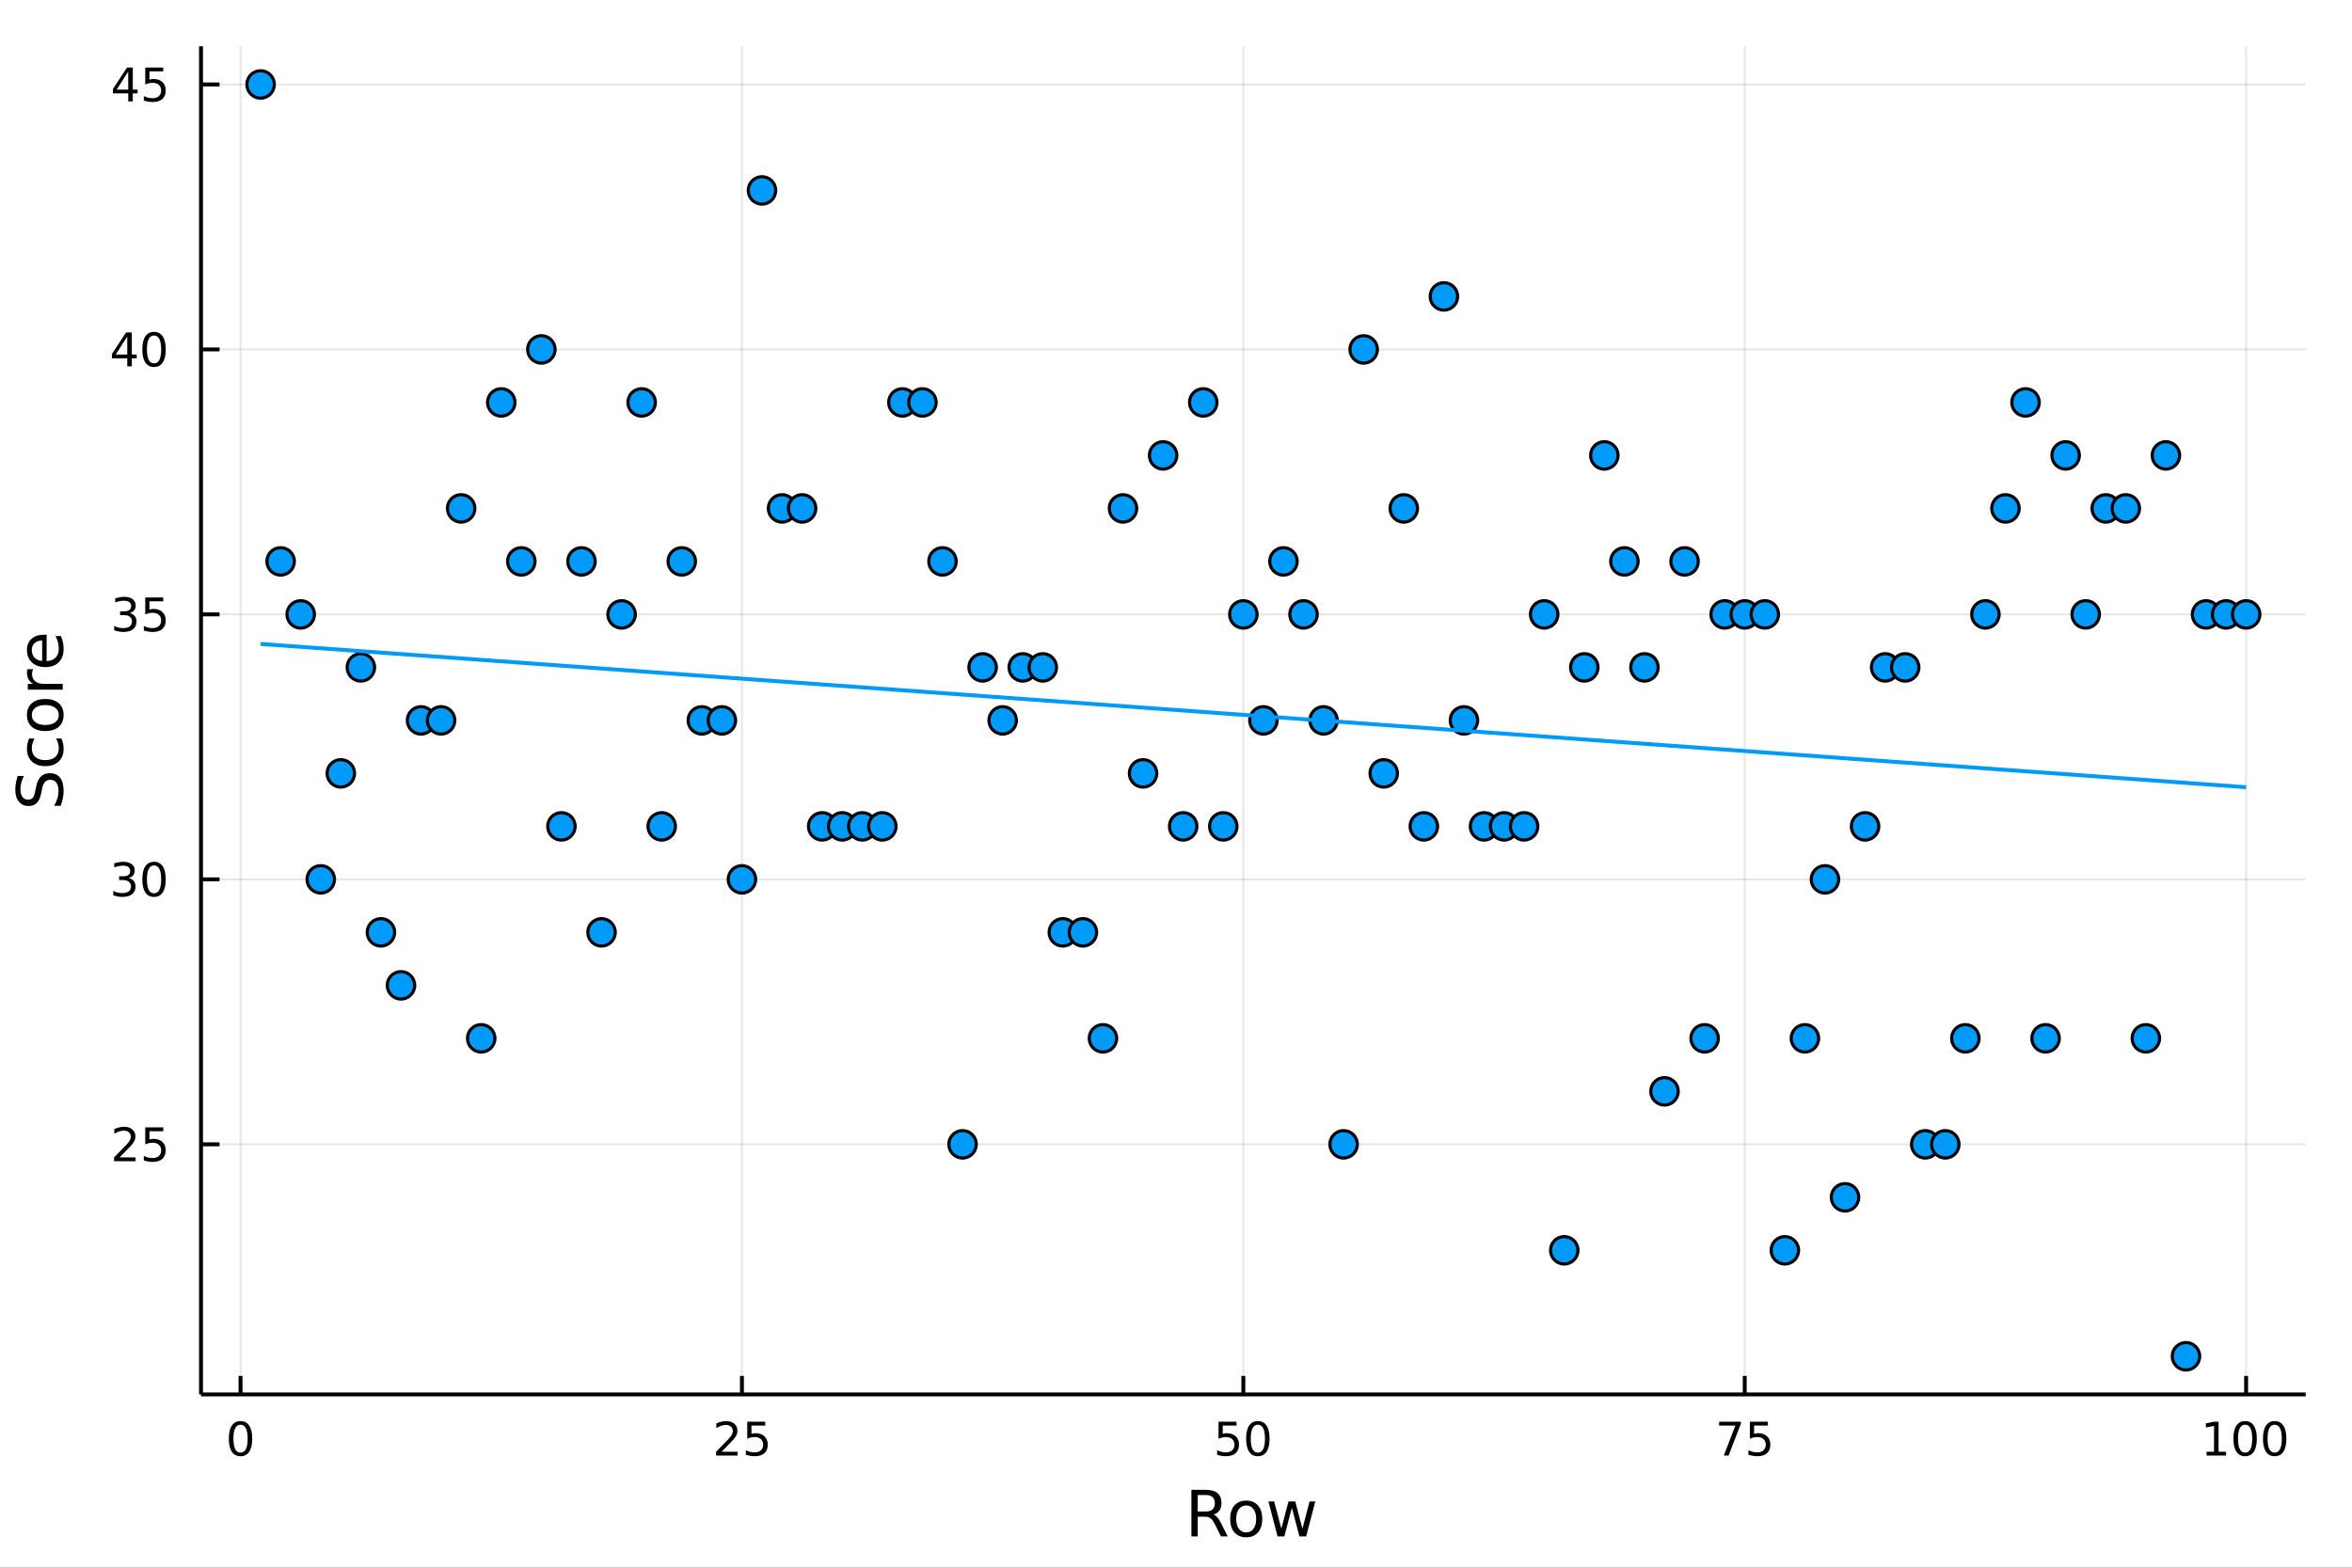 <?xml version="1.0" encoding="utf-8"?>
<svg xmlns="http://www.w3.org/2000/svg" xmlns:xlink="http://www.w3.org/1999/xlink" width="600" height="400" viewBox="0 0 2400 1600">
<rect x="0" y="0" width="2400" height="1600" fill="#333333" stroke="none"/>
<defs>
  <clipPath id="clip600">
    <rect x="0" y="0" width="2400" height="1600"/>
  </clipPath>
</defs>
<path clip-path="url(#clip600)" d="
M0 1600 L2400 1600 L2400 0 L0 0  Z
  " fill="#ffffff" fill-rule="evenodd" fill-opacity="1"/>
<defs>
  <clipPath id="clip601">
    <rect x="480" y="0" width="1681" height="1600"/>
  </clipPath>
</defs>
<path clip-path="url(#clip600)" d="
M205.121 1423.18 L2352.76 1423.18 L2352.76 47.244 L205.121 47.244  Z
  " fill="#ffffff" fill-rule="evenodd" fill-opacity="1"/>
<defs>
  <clipPath id="clip602">
    <rect x="205" y="47" width="2149" height="1377"/>
  </clipPath>
</defs>
<polyline clip-path="url(#clip602)" style="stroke:#000000; stroke-linecap:butt; stroke-linejoin:round; stroke-width:2; stroke-opacity:0.1; fill:none" points="
  245.438,1423.18 245.438,47.244 
  "/>
<polyline clip-path="url(#clip602)" style="stroke:#000000; stroke-linecap:butt; stroke-linejoin:round; stroke-width:2; stroke-opacity:0.1; fill:none" points="
  757.072,1423.18 757.072,47.244 
  "/>
<polyline clip-path="url(#clip602)" style="stroke:#000000; stroke-linecap:butt; stroke-linejoin:round; stroke-width:2; stroke-opacity:0.1; fill:none" points="
  1268.71,1423.18 1268.71,47.244 
  "/>
<polyline clip-path="url(#clip602)" style="stroke:#000000; stroke-linecap:butt; stroke-linejoin:round; stroke-width:2; stroke-opacity:0.1; fill:none" points="
  1780.34,1423.18 1780.34,47.244 
  "/>
<polyline clip-path="url(#clip602)" style="stroke:#000000; stroke-linecap:butt; stroke-linejoin:round; stroke-width:2; stroke-opacity:0.1; fill:none" points="
  2291.97,1423.18 2291.97,47.244 
  "/>
<polyline clip-path="url(#clip600)" style="stroke:#000000; stroke-linecap:butt; stroke-linejoin:round; stroke-width:4; stroke-opacity:1; fill:none" points="
  205.121,1423.18 2352.76,1423.18 
  "/>
<polyline clip-path="url(#clip600)" style="stroke:#000000; stroke-linecap:butt; stroke-linejoin:round; stroke-width:4; stroke-opacity:1; fill:none" points="
  245.438,1423.18 245.438,1404.28 
  "/>
<polyline clip-path="url(#clip600)" style="stroke:#000000; stroke-linecap:butt; stroke-linejoin:round; stroke-width:4; stroke-opacity:1; fill:none" points="
  757.072,1423.18 757.072,1404.28 
  "/>
<polyline clip-path="url(#clip600)" style="stroke:#000000; stroke-linecap:butt; stroke-linejoin:round; stroke-width:4; stroke-opacity:1; fill:none" points="
  1268.71,1423.18 1268.71,1404.28 
  "/>
<polyline clip-path="url(#clip600)" style="stroke:#000000; stroke-linecap:butt; stroke-linejoin:round; stroke-width:4; stroke-opacity:1; fill:none" points="
  1780.34,1423.18 1780.34,1404.28 
  "/>
<polyline clip-path="url(#clip600)" style="stroke:#000000; stroke-linecap:butt; stroke-linejoin:round; stroke-width:4; stroke-opacity:1; fill:none" points="
  2291.97,1423.18 2291.97,1404.28 
  "/>
<path clip-path="url(#clip600)" d="M245.438 1454.1 Q241.827 1454.1 239.998 1457.66 Q238.192 1461.2 238.192 1468.33 Q238.192 1475.44 239.998 1479.01 Q241.827 1482.55 245.438 1482.55 Q249.072 1482.55 250.878 1479.01 Q252.706 1475.44 252.706 1468.33 Q252.706 1461.2 250.878 1457.66 Q249.072 1454.1 245.438 1454.1 M245.438 1450.39 Q251.248 1450.39 254.303 1455 Q257.382 1459.58 257.382 1468.33 Q257.382 1477.06 254.303 1481.67 Q251.248 1486.25 245.438 1486.25 Q239.628 1486.25 236.549 1481.67 Q233.493 1477.06 233.493 1468.33 Q233.493 1459.58 236.549 1455 Q239.628 1450.39 245.438 1450.39 Z" fill="#000000" fill-rule="evenodd" fill-opacity="1" /><path clip-path="url(#clip600)" d="M736.343 1481.64 L752.662 1481.64 L752.662 1485.58 L730.718 1485.58 L730.718 1481.64 Q733.38 1478.89 737.963 1474.26 Q742.57 1469.61 743.75 1468.27 Q745.995 1465.74 746.875 1464.01 Q747.778 1462.25 747.778 1460.56 Q747.778 1457.8 745.833 1456.07 Q743.912 1454.33 740.81 1454.33 Q738.611 1454.33 736.158 1455.09 Q733.727 1455.86 730.949 1457.41 L730.949 1452.69 Q733.773 1451.55 736.227 1450.97 Q738.681 1450.39 740.718 1450.39 Q746.088 1450.39 749.282 1453.08 Q752.477 1455.77 752.477 1460.26 Q752.477 1462.39 751.667 1464.31 Q750.88 1466.2 748.773 1468.8 Q748.194 1469.47 745.093 1472.69 Q741.991 1475.88 736.343 1481.64 Z" fill="#000000" fill-rule="evenodd" fill-opacity="1" /><path clip-path="url(#clip600)" d="M762.523 1451.02 L780.879 1451.02 L780.879 1454.96 L766.805 1454.96 L766.805 1463.43 Q767.824 1463.08 768.843 1462.92 Q769.861 1462.73 770.88 1462.73 Q776.667 1462.73 780.046 1465.9 Q783.426 1469.08 783.426 1474.49 Q783.426 1480.07 779.954 1483.17 Q776.481 1486.25 770.162 1486.25 Q767.986 1486.25 765.718 1485.88 Q763.472 1485.51 761.065 1484.77 L761.065 1480.07 Q763.148 1481.2 765.37 1481.76 Q767.593 1482.32 770.069 1482.32 Q774.074 1482.32 776.412 1480.21 Q778.75 1478.1 778.75 1474.49 Q778.75 1470.88 776.412 1468.77 Q774.074 1466.67 770.069 1466.67 Q768.194 1466.67 766.319 1467.08 Q764.468 1467.5 762.523 1468.38 L762.523 1451.02 Z" fill="#000000" fill-rule="evenodd" fill-opacity="1" /><path clip-path="url(#clip600)" d="M1243.4 1451.02 L1261.76 1451.02 L1261.76 1454.96 L1247.69 1454.96 L1247.69 1463.43 Q1248.71 1463.08 1249.72 1462.92 Q1250.74 1462.73 1251.76 1462.73 Q1257.55 1462.73 1260.93 1465.9 Q1264.31 1469.08 1264.31 1474.49 Q1264.31 1480.07 1260.84 1483.17 Q1257.36 1486.25 1251.04 1486.25 Q1248.87 1486.25 1246.6 1485.88 Q1244.35 1485.51 1241.95 1484.77 L1241.95 1480.07 Q1244.03 1481.2 1246.25 1481.76 Q1248.47 1482.32 1250.95 1482.32 Q1254.96 1482.32 1257.29 1480.21 Q1259.63 1478.1 1259.63 1474.49 Q1259.63 1470.88 1257.29 1468.77 Q1254.96 1466.67 1250.95 1466.67 Q1249.08 1466.67 1247.2 1467.08 Q1245.35 1467.5 1243.4 1468.38 L1243.4 1451.02 Z" fill="#000000" fill-rule="evenodd" fill-opacity="1" /><path clip-path="url(#clip600)" d="M1283.52 1454.1 Q1279.91 1454.1 1278.08 1457.66 Q1276.28 1461.2 1276.28 1468.33 Q1276.28 1475.44 1278.08 1479.01 Q1279.91 1482.55 1283.52 1482.55 Q1287.15 1482.55 1288.96 1479.01 Q1290.79 1475.44 1290.79 1468.33 Q1290.79 1461.2 1288.96 1457.66 Q1287.15 1454.1 1283.52 1454.1 M1283.52 1450.39 Q1289.33 1450.39 1292.39 1455 Q1295.46 1459.58 1295.46 1468.33 Q1295.46 1477.06 1292.39 1481.67 Q1289.33 1486.25 1283.52 1486.25 Q1277.71 1486.25 1274.63 1481.67 Q1271.58 1477.06 1271.58 1468.33 Q1271.58 1459.58 1274.63 1455 Q1277.71 1450.39 1283.52 1450.39 Z" fill="#000000" fill-rule="evenodd" fill-opacity="1" /><path clip-path="url(#clip600)" d="M1754.19 1451.02 L1776.42 1451.02 L1776.42 1453.01 L1763.87 1485.58 L1758.99 1485.58 L1770.79 1454.96 L1754.19 1454.96 L1754.19 1451.02 Z" fill="#000000" fill-rule="evenodd" fill-opacity="1" /><path clip-path="url(#clip600)" d="M1785.58 1451.02 L1803.94 1451.02 L1803.94 1454.96 L1789.87 1454.96 L1789.87 1463.43 Q1790.88 1463.08 1791.9 1462.92 Q1792.92 1462.73 1793.94 1462.73 Q1799.73 1462.73 1803.11 1465.9 Q1806.49 1469.08 1806.49 1474.49 Q1806.49 1480.07 1803.01 1483.17 Q1799.54 1486.25 1793.22 1486.25 Q1791.05 1486.25 1788.78 1485.88 Q1786.53 1485.51 1784.12 1484.77 L1784.12 1480.07 Q1786.21 1481.2 1788.43 1481.76 Q1790.65 1482.32 1793.13 1482.32 Q1797.13 1482.32 1799.47 1480.21 Q1801.81 1478.1 1801.81 1474.49 Q1801.81 1470.88 1799.47 1468.77 Q1797.13 1466.67 1793.13 1466.67 Q1791.25 1466.67 1789.38 1467.08 Q1787.53 1467.5 1785.58 1468.38 L1785.58 1451.02 Z" fill="#000000" fill-rule="evenodd" fill-opacity="1" /><path clip-path="url(#clip600)" d="M2251.58 1481.64 L2259.22 1481.64 L2259.22 1455.28 L2250.91 1456.95 L2250.91 1452.69 L2259.17 1451.02 L2263.85 1451.02 L2263.85 1481.64 L2271.49 1481.64 L2271.49 1485.58 L2251.58 1485.58 L2251.58 1481.64 Z" fill="#000000" fill-rule="evenodd" fill-opacity="1" /><path clip-path="url(#clip600)" d="M2290.93 1454.1 Q2287.32 1454.1 2285.49 1457.66 Q2283.69 1461.2 2283.69 1468.33 Q2283.69 1475.44 2285.49 1479.01 Q2287.32 1482.55 2290.93 1482.55 Q2294.57 1482.55 2296.37 1479.01 Q2298.2 1475.44 2298.2 1468.33 Q2298.2 1461.2 2296.37 1457.66 Q2294.57 1454.1 2290.93 1454.1 M2290.93 1450.39 Q2296.74 1450.39 2299.8 1455 Q2302.88 1459.58 2302.88 1468.33 Q2302.88 1477.06 2299.8 1481.67 Q2296.74 1486.25 2290.93 1486.25 Q2285.12 1486.25 2282.04 1481.67 Q2278.99 1477.06 2278.99 1468.33 Q2278.99 1459.58 2282.04 1455 Q2285.12 1450.39 2290.93 1450.39 Z" fill="#000000" fill-rule="evenodd" fill-opacity="1" /><path clip-path="url(#clip600)" d="M2321.09 1454.1 Q2317.48 1454.1 2315.65 1457.66 Q2313.85 1461.2 2313.85 1468.33 Q2313.85 1475.44 2315.65 1479.01 Q2317.48 1482.55 2321.09 1482.55 Q2324.73 1482.55 2326.53 1479.01 Q2328.36 1475.44 2328.36 1468.33 Q2328.36 1461.2 2326.53 1457.66 Q2324.73 1454.1 2321.09 1454.1 M2321.09 1450.39 Q2326.9 1450.39 2329.96 1455 Q2333.04 1459.58 2333.04 1468.33 Q2333.04 1477.06 2329.96 1481.67 Q2326.9 1486.25 2321.09 1486.25 Q2315.28 1486.25 2312.21 1481.67 Q2309.15 1477.06 2309.15 1468.33 Q2309.15 1459.58 2312.21 1455 Q2315.28 1450.39 2321.09 1450.39 Z" fill="#000000" fill-rule="evenodd" fill-opacity="1" /><path clip-path="url(#clip600)" d="M1238.26 1545.76 Q1240.33 1546.46 1242.27 1548.76 Q1244.25 1551.05 1246.22 1555.06 L1252.74 1568.04 L1245.84 1568.04 L1239.76 1555.85 Q1237.4 1551.08 1235.17 1549.52 Q1232.98 1547.96 1229.16 1547.96 L1222.16 1547.96 L1222.16 1568.04 L1215.73 1568.04 L1215.73 1520.52 L1230.24 1520.52 Q1238.39 1520.52 1242.4 1523.93 Q1246.41 1527.34 1246.41 1534.21 Q1246.41 1538.7 1244.31 1541.66 Q1242.24 1544.62 1238.26 1545.76 M1222.16 1525.81 L1222.16 1542.68 L1230.24 1542.68 Q1234.89 1542.68 1237.24 1540.54 Q1239.63 1538.38 1239.63 1534.21 Q1239.63 1530.04 1237.24 1527.94 Q1234.89 1525.81 1230.24 1525.81 L1222.16 1525.81 Z" fill="#000000" fill-rule="evenodd" fill-opacity="1" /><path clip-path="url(#clip600)" d="M1271.65 1536.5 Q1266.94 1536.5 1264.2 1540.19 Q1261.46 1543.85 1261.46 1550.25 Q1261.46 1556.65 1264.17 1560.34 Q1266.91 1564 1271.65 1564 Q1276.33 1564 1279.07 1560.31 Q1281.8 1556.62 1281.8 1550.25 Q1281.8 1543.92 1279.07 1540.23 Q1276.33 1536.5 1271.65 1536.5 M1271.65 1531.54 Q1279.29 1531.54 1283.65 1536.5 Q1288.01 1541.47 1288.01 1550.25 Q1288.01 1559 1283.65 1564 Q1279.29 1568.97 1271.65 1568.97 Q1263.98 1568.97 1259.62 1564 Q1255.29 1559 1255.29 1550.25 Q1255.29 1541.47 1259.62 1536.5 Q1263.98 1531.54 1271.65 1531.54 Z" fill="#000000" fill-rule="evenodd" fill-opacity="1" /><path clip-path="url(#clip600)" d="M1294.31 1532.4 L1300.17 1532.4 L1307.49 1560.21 L1314.78 1532.4 L1321.68 1532.4 L1329 1560.21 L1336.29 1532.4 L1342.15 1532.4 L1332.82 1568.04 L1325.92 1568.04 L1318.25 1538.83 L1310.54 1568.04 L1303.64 1568.04 L1294.31 1532.4 Z" fill="#000000" fill-rule="evenodd" fill-opacity="1" /><polyline clip-path="url(#clip602)" style="stroke:#000000; stroke-linecap:butt; stroke-linejoin:round; stroke-width:2; stroke-opacity:0.1; fill:none" points="
  205.121,1167.9 2352.76,1167.9 
  "/>
<polyline clip-path="url(#clip602)" style="stroke:#000000; stroke-linecap:butt; stroke-linejoin:round; stroke-width:2; stroke-opacity:0.1; fill:none" points="
  205.121,897.469 2352.76,897.469 
  "/>
<polyline clip-path="url(#clip602)" style="stroke:#000000; stroke-linecap:butt; stroke-linejoin:round; stroke-width:2; stroke-opacity:0.1; fill:none" points="
  205.121,627.041 2352.76,627.041 
  "/>
<polyline clip-path="url(#clip602)" style="stroke:#000000; stroke-linecap:butt; stroke-linejoin:round; stroke-width:2; stroke-opacity:0.1; fill:none" points="
  205.121,356.613 2352.76,356.613 
  "/>
<polyline clip-path="url(#clip602)" style="stroke:#000000; stroke-linecap:butt; stroke-linejoin:round; stroke-width:2; stroke-opacity:0.1; fill:none" points="
  205.121,86.186 2352.76,86.186 
  "/>
<polyline clip-path="url(#clip600)" style="stroke:#000000; stroke-linecap:butt; stroke-linejoin:round; stroke-width:4; stroke-opacity:1; fill:none" points="
  205.121,1423.18 205.121,47.244 
  "/>
<polyline clip-path="url(#clip600)" style="stroke:#000000; stroke-linecap:butt; stroke-linejoin:round; stroke-width:4; stroke-opacity:1; fill:none" points="
  205.121,1167.9 224.019,1167.9 
  "/>
<polyline clip-path="url(#clip600)" style="stroke:#000000; stroke-linecap:butt; stroke-linejoin:round; stroke-width:4; stroke-opacity:1; fill:none" points="
  205.121,897.469 224.019,897.469 
  "/>
<polyline clip-path="url(#clip600)" style="stroke:#000000; stroke-linecap:butt; stroke-linejoin:round; stroke-width:4; stroke-opacity:1; fill:none" points="
  205.121,627.041 224.019,627.041 
  "/>
<polyline clip-path="url(#clip600)" style="stroke:#000000; stroke-linecap:butt; stroke-linejoin:round; stroke-width:4; stroke-opacity:1; fill:none" points="
  205.121,356.613 224.019,356.613 
  "/>
<polyline clip-path="url(#clip600)" style="stroke:#000000; stroke-linecap:butt; stroke-linejoin:round; stroke-width:4; stroke-opacity:1; fill:none" points="
  205.121,86.186 224.019,86.186 
  "/>
<path clip-path="url(#clip600)" d="M122.038 1181.24 L138.357 1181.24 L138.357 1185.18 L116.413 1185.18 L116.413 1181.24 Q119.075 1178.49 123.658 1173.86 Q128.265 1169.2 129.445 1167.86 Q131.691 1165.34 132.57 1163.6 Q133.473 1161.84 133.473 1160.15 Q133.473 1157.4 131.529 1155.66 Q129.607 1153.93 126.505 1153.93 Q124.306 1153.93 121.853 1154.69 Q119.422 1155.45 116.644 1157.01 L116.644 1152.28 Q119.468 1151.15 121.922 1150.57 Q124.376 1149.99 126.413 1149.99 Q131.783 1149.99 134.978 1152.68 Q138.172 1155.36 138.172 1159.85 Q138.172 1161.98 137.362 1163.9 Q136.575 1165.8 134.468 1168.39 Q133.89 1169.07 130.788 1172.28 Q127.686 1175.48 122.038 1181.24 Z" fill="#000000" fill-rule="evenodd" fill-opacity="1" /><path clip-path="url(#clip600)" d="M148.218 1150.62 L166.575 1150.62 L166.575 1154.55 L152.501 1154.55 L152.501 1163.02 Q153.519 1162.68 154.538 1162.51 Q155.556 1162.33 156.575 1162.33 Q162.362 1162.33 165.741 1165.5 Q169.121 1168.67 169.121 1174.09 Q169.121 1179.67 165.649 1182.77 Q162.177 1185.85 155.857 1185.85 Q153.681 1185.85 151.413 1185.48 Q149.167 1185.11 146.76 1184.37 L146.76 1179.67 Q148.843 1180.8 151.066 1181.36 Q153.288 1181.91 155.765 1181.91 Q159.769 1181.91 162.107 1179.81 Q164.445 1177.7 164.445 1174.09 Q164.445 1170.48 162.107 1168.37 Q159.769 1166.26 155.765 1166.26 Q153.89 1166.26 152.015 1166.68 Q150.163 1167.1 148.218 1167.98 L148.218 1150.62 Z" fill="#000000" fill-rule="evenodd" fill-opacity="1" /><path clip-path="url(#clip600)" d="M131.181 896.114 Q134.538 896.832 136.413 899.1 Q138.311 901.369 138.311 904.702 Q138.311 909.818 134.792 912.619 Q131.274 915.42 124.793 915.42 Q122.617 915.42 120.302 914.98 Q118.01 914.563 115.556 913.707 L115.556 909.193 Q117.501 910.327 119.816 910.906 Q122.13 911.485 124.654 911.485 Q129.052 911.485 131.343 909.749 Q133.658 908.012 133.658 904.702 Q133.658 901.647 131.505 899.934 Q129.376 898.198 125.556 898.198 L121.529 898.198 L121.529 894.355 L125.742 894.355 Q129.191 894.355 131.019 892.989 Q132.848 891.601 132.848 889.008 Q132.848 886.346 130.95 884.934 Q129.075 883.499 125.556 883.499 Q123.635 883.499 121.436 883.915 Q119.237 884.332 116.598 885.212 L116.598 881.045 Q119.26 880.304 121.575 879.934 Q123.913 879.564 125.973 879.564 Q131.297 879.564 134.399 881.994 Q137.501 884.401 137.501 888.522 Q137.501 891.392 135.857 893.383 Q134.214 895.35 131.181 896.114 Z" fill="#000000" fill-rule="evenodd" fill-opacity="1" /><path clip-path="url(#clip600)" d="M157.177 883.267 Q153.566 883.267 151.737 886.832 Q149.931 890.374 149.931 897.503 Q149.931 904.61 151.737 908.175 Q153.566 911.716 157.177 911.716 Q160.811 911.716 162.616 908.175 Q164.445 904.61 164.445 897.503 Q164.445 890.374 162.616 886.832 Q160.811 883.267 157.177 883.267 M157.177 879.564 Q162.987 879.564 166.042 884.17 Q169.121 888.753 169.121 897.503 Q169.121 906.23 166.042 910.837 Q162.987 915.42 157.177 915.42 Q151.366 915.42 148.288 910.837 Q145.232 906.23 145.232 897.503 Q145.232 888.753 148.288 884.17 Q151.366 879.564 157.177 879.564 Z" fill="#000000" fill-rule="evenodd" fill-opacity="1" /><path clip-path="url(#clip600)" d="M132.177 625.687 Q135.533 626.404 137.408 628.673 Q139.306 630.941 139.306 634.275 Q139.306 639.39 135.788 642.191 Q132.269 644.992 125.788 644.992 Q123.612 644.992 121.297 644.552 Q119.006 644.136 116.552 643.279 L116.552 638.765 Q118.496 639.9 120.811 640.478 Q123.126 641.057 125.649 641.057 Q130.047 641.057 132.339 639.321 Q134.654 637.585 134.654 634.275 Q134.654 631.219 132.501 629.506 Q130.371 627.77 126.552 627.77 L122.524 627.77 L122.524 623.928 L126.737 623.928 Q130.186 623.928 132.015 622.562 Q133.843 621.173 133.843 618.58 Q133.843 615.918 131.945 614.506 Q130.07 613.071 126.552 613.071 Q124.63 613.071 122.431 613.488 Q120.232 613.904 117.593 614.784 L117.593 610.617 Q120.255 609.877 122.57 609.506 Q124.908 609.136 126.968 609.136 Q132.292 609.136 135.394 611.566 Q138.496 613.974 138.496 618.094 Q138.496 620.965 136.853 622.955 Q135.209 624.923 132.177 625.687 Z" fill="#000000" fill-rule="evenodd" fill-opacity="1" /><path clip-path="url(#clip600)" d="M148.218 609.761 L166.575 609.761 L166.575 613.696 L152.501 613.696 L152.501 622.168 Q153.519 621.821 154.538 621.659 Q155.556 621.474 156.575 621.474 Q162.362 621.474 165.741 624.645 Q169.121 627.816 169.121 633.233 Q169.121 638.812 165.649 641.914 Q162.177 644.992 155.857 644.992 Q153.681 644.992 151.413 644.622 Q149.167 644.251 146.76 643.511 L146.76 638.812 Q148.843 639.946 151.066 640.501 Q153.288 641.057 155.765 641.057 Q159.769 641.057 162.107 638.951 Q164.445 636.844 164.445 633.233 Q164.445 629.622 162.107 627.515 Q159.769 625.409 155.765 625.409 Q153.89 625.409 152.015 625.826 Q150.163 626.242 148.218 627.122 L148.218 609.761 Z" fill="#000000" fill-rule="evenodd" fill-opacity="1" /><path clip-path="url(#clip600)" d="M129.862 343.407 L118.056 361.856 L129.862 361.856 L129.862 343.407 M128.635 339.333 L134.515 339.333 L134.515 361.856 L139.445 361.856 L139.445 365.745 L134.515 365.745 L134.515 373.893 L129.862 373.893 L129.862 365.745 L114.26 365.745 L114.26 361.231 L128.635 339.333 Z" fill="#000000" fill-rule="evenodd" fill-opacity="1" /><path clip-path="url(#clip600)" d="M157.177 342.412 Q153.566 342.412 151.737 345.977 Q149.931 349.518 149.931 356.648 Q149.931 363.754 151.737 367.319 Q153.566 370.861 157.177 370.861 Q160.811 370.861 162.616 367.319 Q164.445 363.754 164.445 356.648 Q164.445 349.518 162.616 345.977 Q160.811 342.412 157.177 342.412 M157.177 338.708 Q162.987 338.708 166.042 343.315 Q169.121 347.898 169.121 356.648 Q169.121 365.375 166.042 369.981 Q162.987 374.565 157.177 374.565 Q151.366 374.565 148.288 369.981 Q145.232 365.375 145.232 356.648 Q145.232 347.898 148.288 343.315 Q151.366 338.708 157.177 338.708 Z" fill="#000000" fill-rule="evenodd" fill-opacity="1" /><path clip-path="url(#clip600)" d="M130.857 72.98 L119.052 91.429 L130.857 91.429 L130.857 72.98 M129.63 68.906 L135.51 68.906 L135.51 91.429 L140.441 91.429 L140.441 95.318 L135.51 95.318 L135.51 103.466 L130.857 103.466 L130.857 95.318 L115.256 95.318 L115.256 90.804 L129.63 68.906 Z" fill="#000000" fill-rule="evenodd" fill-opacity="1" /><path clip-path="url(#clip600)" d="M148.218 68.906 L166.575 68.906 L166.575 72.841 L152.501 72.841 L152.501 81.313 Q153.519 80.966 154.538 80.804 Q155.556 80.619 156.575 80.619 Q162.362 80.619 165.741 83.79 Q169.121 86.961 169.121 92.378 Q169.121 97.956 165.649 101.058 Q162.177 104.137 155.857 104.137 Q153.681 104.137 151.413 103.767 Q149.167 103.396 146.76 102.655 L146.76 97.956 Q148.843 99.091 151.066 99.646 Q153.288 100.202 155.765 100.202 Q159.769 100.202 162.107 98.095 Q164.445 95.989 164.445 92.378 Q164.445 88.767 162.107 86.66 Q159.769 84.554 155.765 84.554 Q153.89 84.554 152.015 84.97 Q150.163 85.387 148.218 86.267 L148.218 68.906 Z" fill="#000000" fill-rule="evenodd" fill-opacity="1" /><path clip-path="url(#clip600)" d="M18.044 792.026 L24.314 792.026 Q22.563 795.686 21.704 798.933 Q20.845 802.179 20.845 805.203 Q20.845 810.455 22.882 813.319 Q24.919 816.152 28.674 816.152 Q31.826 816.152 33.449 814.274 Q35.04 812.364 36.027 807.081 L36.823 803.198 Q38.191 796.004 41.66 792.599 Q45.098 789.161 50.891 789.161 Q57.798 789.161 61.362 793.808 Q64.927 798.423 64.927 807.367 Q64.927 810.741 64.163 814.561 Q63.399 818.348 61.904 822.422 L55.283 822.422 Q57.479 818.507 58.593 814.751 Q59.707 810.996 59.707 807.367 Q59.707 801.861 57.543 798.869 Q55.379 795.877 51.368 795.877 Q47.867 795.877 45.894 798.041 Q43.92 800.174 42.934 805.076 L42.17 808.991 Q40.737 816.184 37.682 819.398 Q34.626 822.613 29.184 822.613 Q22.882 822.613 19.253 818.189 Q15.625 813.733 15.625 805.935 Q15.625 802.593 16.23 799.124 Q16.834 795.654 18.044 792.026 Z" fill="#000000" fill-rule="evenodd" fill-opacity="1" /><path clip-path="url(#clip600)" d="M29.725 753.736 L35.199 753.736 Q33.831 756.219 33.162 758.733 Q32.462 761.216 32.462 763.762 Q32.462 769.459 36.09 772.61 Q39.687 775.762 46.212 775.762 Q52.737 775.762 56.365 772.61 Q59.962 769.459 59.962 763.762 Q59.962 761.216 59.294 758.733 Q58.593 756.219 57.225 753.736 L62.636 753.736 Q63.781 756.187 64.354 758.829 Q64.927 761.439 64.927 764.399 Q64.927 772.451 59.866 777.194 Q54.806 781.936 46.212 781.936 Q37.491 781.936 32.494 777.162 Q27.497 772.356 27.497 764.017 Q27.497 761.311 28.07 758.733 Q28.611 756.155 29.725 753.736 Z" fill="#000000" fill-rule="evenodd" fill-opacity="1" /><path clip-path="url(#clip600)" d="M32.462 729.737 Q32.462 734.448 36.154 737.185 Q39.815 739.923 46.212 739.923 Q52.609 739.923 56.302 737.217 Q59.962 734.48 59.962 729.737 Q59.962 725.059 56.27 722.321 Q52.578 719.584 46.212 719.584 Q39.878 719.584 36.186 722.321 Q32.462 725.059 32.462 729.737 M27.497 729.737 Q27.497 722.099 32.462 717.738 Q37.427 713.378 46.212 713.378 Q54.965 713.378 59.962 717.738 Q64.927 722.099 64.927 729.737 Q64.927 737.408 59.962 741.769 Q54.965 746.097 46.212 746.097 Q37.427 746.097 32.462 741.769 Q27.497 737.408 27.497 729.737 Z" fill="#000000" fill-rule="evenodd" fill-opacity="1" /><path clip-path="url(#clip600)" d="M33.831 683.013 Q33.258 684 33.003 685.178 Q32.717 686.323 32.717 687.724 Q32.717 692.689 35.963 695.363 Q39.178 698.004 45.225 698.004 L64.004 698.004 L64.004 703.893 L28.356 703.893 L28.356 698.004 L33.894 698.004 Q30.648 696.158 29.088 693.198 Q27.497 690.238 27.497 686.005 Q27.497 685.4 27.592 684.668 Q27.656 683.936 27.815 683.045 L33.831 683.013 Z" fill="#000000" fill-rule="evenodd" fill-opacity="1" /><path clip-path="url(#clip600)" d="M44.716 647.811 L47.581 647.811 L47.581 674.738 Q53.628 674.356 56.811 671.109 Q59.962 667.831 59.962 662.006 Q59.962 658.633 59.134 655.481 Q58.307 652.299 56.652 649.179 L62.19 649.179 Q63.527 652.33 64.227 655.641 Q64.927 658.951 64.927 662.356 Q64.927 670.887 59.962 675.884 Q54.997 680.849 46.53 680.849 Q37.777 680.849 32.653 676.138 Q27.497 671.396 27.497 663.375 Q27.497 656.182 32.144 652.012 Q36.759 647.811 44.716 647.811 M42.997 653.667 Q38.191 653.731 35.327 656.373 Q32.462 658.983 32.462 663.311 Q32.462 668.213 35.231 671.173 Q38 674.101 43.029 674.547 L42.997 653.667 Z" fill="#000000" fill-rule="evenodd" fill-opacity="1" /><circle clip-path="url(#clip602)" cx="265.903" cy="86.186" r="14" fill="#009af9" fill-rule="evenodd" fill-opacity="1" stroke="#000000" stroke-opacity="1" stroke-width="3.2"/>
<circle clip-path="url(#clip602)" cx="286.368" cy="572.955" r="14" fill="#009af9" fill-rule="evenodd" fill-opacity="1" stroke="#000000" stroke-opacity="1" stroke-width="3.2"/>
<circle clip-path="url(#clip602)" cx="306.834" cy="627.041" r="14" fill="#009af9" fill-rule="evenodd" fill-opacity="1" stroke="#000000" stroke-opacity="1" stroke-width="3.2"/>
<circle clip-path="url(#clip602)" cx="327.299" cy="897.469" r="14" fill="#009af9" fill-rule="evenodd" fill-opacity="1" stroke="#000000" stroke-opacity="1" stroke-width="3.2"/>
<circle clip-path="url(#clip602)" cx="347.765" cy="789.297" r="14" fill="#009af9" fill-rule="evenodd" fill-opacity="1" stroke="#000000" stroke-opacity="1" stroke-width="3.2"/>
<circle clip-path="url(#clip602)" cx="368.23" cy="681.126" r="14" fill="#009af9" fill-rule="evenodd" fill-opacity="1" stroke="#000000" stroke-opacity="1" stroke-width="3.2"/>
<circle clip-path="url(#clip602)" cx="388.695" cy="951.554" r="14" fill="#009af9" fill-rule="evenodd" fill-opacity="1" stroke="#000000" stroke-opacity="1" stroke-width="3.2"/>
<circle clip-path="url(#clip602)" cx="409.161" cy="1005.64" r="14" fill="#009af9" fill-rule="evenodd" fill-opacity="1" stroke="#000000" stroke-opacity="1" stroke-width="3.2"/>
<circle clip-path="url(#clip602)" cx="429.626" cy="735.212" r="14" fill="#009af9" fill-rule="evenodd" fill-opacity="1" stroke="#000000" stroke-opacity="1" stroke-width="3.2"/>
<circle clip-path="url(#clip602)" cx="450.091" cy="735.212" r="14" fill="#009af9" fill-rule="evenodd" fill-opacity="1" stroke="#000000" stroke-opacity="1" stroke-width="3.2"/>
<circle clip-path="url(#clip602)" cx="470.557" cy="518.87" r="14" fill="#009af9" fill-rule="evenodd" fill-opacity="1" stroke="#000000" stroke-opacity="1" stroke-width="3.2"/>
<circle clip-path="url(#clip602)" cx="491.022" cy="1059.73" r="14" fill="#009af9" fill-rule="evenodd" fill-opacity="1" stroke="#000000" stroke-opacity="1" stroke-width="3.2"/>
<circle clip-path="url(#clip602)" cx="511.487" cy="410.699" r="14" fill="#009af9" fill-rule="evenodd" fill-opacity="1" stroke="#000000" stroke-opacity="1" stroke-width="3.2"/>
<circle clip-path="url(#clip602)" cx="531.953" cy="572.955" r="14" fill="#009af9" fill-rule="evenodd" fill-opacity="1" stroke="#000000" stroke-opacity="1" stroke-width="3.2"/>
<circle clip-path="url(#clip602)" cx="552.418" cy="356.613" r="14" fill="#009af9" fill-rule="evenodd" fill-opacity="1" stroke="#000000" stroke-opacity="1" stroke-width="3.2"/>
<circle clip-path="url(#clip602)" cx="572.884" cy="843.383" r="14" fill="#009af9" fill-rule="evenodd" fill-opacity="1" stroke="#000000" stroke-opacity="1" stroke-width="3.2"/>
<circle clip-path="url(#clip602)" cx="593.349" cy="572.955" r="14" fill="#009af9" fill-rule="evenodd" fill-opacity="1" stroke="#000000" stroke-opacity="1" stroke-width="3.2"/>
<circle clip-path="url(#clip602)" cx="613.814" cy="951.554" r="14" fill="#009af9" fill-rule="evenodd" fill-opacity="1" stroke="#000000" stroke-opacity="1" stroke-width="3.2"/>
<circle clip-path="url(#clip602)" cx="634.28" cy="627.041" r="14" fill="#009af9" fill-rule="evenodd" fill-opacity="1" stroke="#000000" stroke-opacity="1" stroke-width="3.2"/>
<circle clip-path="url(#clip602)" cx="654.745" cy="410.699" r="14" fill="#009af9" fill-rule="evenodd" fill-opacity="1" stroke="#000000" stroke-opacity="1" stroke-width="3.2"/>
<circle clip-path="url(#clip602)" cx="675.21" cy="843.383" r="14" fill="#009af9" fill-rule="evenodd" fill-opacity="1" stroke="#000000" stroke-opacity="1" stroke-width="3.2"/>
<circle clip-path="url(#clip602)" cx="695.676" cy="572.955" r="14" fill="#009af9" fill-rule="evenodd" fill-opacity="1" stroke="#000000" stroke-opacity="1" stroke-width="3.2"/>
<circle clip-path="url(#clip602)" cx="716.141" cy="735.212" r="14" fill="#009af9" fill-rule="evenodd" fill-opacity="1" stroke="#000000" stroke-opacity="1" stroke-width="3.2"/>
<circle clip-path="url(#clip602)" cx="736.606" cy="735.212" r="14" fill="#009af9" fill-rule="evenodd" fill-opacity="1" stroke="#000000" stroke-opacity="1" stroke-width="3.2"/>
<circle clip-path="url(#clip602)" cx="757.072" cy="897.469" r="14" fill="#009af9" fill-rule="evenodd" fill-opacity="1" stroke="#000000" stroke-opacity="1" stroke-width="3.2"/>
<circle clip-path="url(#clip602)" cx="777.537" cy="194.357" r="14" fill="#009af9" fill-rule="evenodd" fill-opacity="1" stroke="#000000" stroke-opacity="1" stroke-width="3.2"/>
<circle clip-path="url(#clip602)" cx="798.002" cy="518.87" r="14" fill="#009af9" fill-rule="evenodd" fill-opacity="1" stroke="#000000" stroke-opacity="1" stroke-width="3.2"/>
<circle clip-path="url(#clip602)" cx="818.468" cy="518.87" r="14" fill="#009af9" fill-rule="evenodd" fill-opacity="1" stroke="#000000" stroke-opacity="1" stroke-width="3.2"/>
<circle clip-path="url(#clip602)" cx="838.933" cy="843.383" r="14" fill="#009af9" fill-rule="evenodd" fill-opacity="1" stroke="#000000" stroke-opacity="1" stroke-width="3.2"/>
<circle clip-path="url(#clip602)" cx="859.399" cy="843.383" r="14" fill="#009af9" fill-rule="evenodd" fill-opacity="1" stroke="#000000" stroke-opacity="1" stroke-width="3.2"/>
<circle clip-path="url(#clip602)" cx="879.864" cy="843.383" r="14" fill="#009af9" fill-rule="evenodd" fill-opacity="1" stroke="#000000" stroke-opacity="1" stroke-width="3.2"/>
<circle clip-path="url(#clip602)" cx="900.329" cy="843.383" r="14" fill="#009af9" fill-rule="evenodd" fill-opacity="1" stroke="#000000" stroke-opacity="1" stroke-width="3.2"/>
<circle clip-path="url(#clip602)" cx="920.795" cy="410.699" r="14" fill="#009af9" fill-rule="evenodd" fill-opacity="1" stroke="#000000" stroke-opacity="1" stroke-width="3.2"/>
<circle clip-path="url(#clip602)" cx="941.26" cy="410.699" r="14" fill="#009af9" fill-rule="evenodd" fill-opacity="1" stroke="#000000" stroke-opacity="1" stroke-width="3.2"/>
<circle clip-path="url(#clip602)" cx="961.725" cy="572.955" r="14" fill="#009af9" fill-rule="evenodd" fill-opacity="1" stroke="#000000" stroke-opacity="1" stroke-width="3.2"/>
<circle clip-path="url(#clip602)" cx="982.191" cy="1167.9" r="14" fill="#009af9" fill-rule="evenodd" fill-opacity="1" stroke="#000000" stroke-opacity="1" stroke-width="3.2"/>
<circle clip-path="url(#clip602)" cx="1002.66" cy="681.126" r="14" fill="#009af9" fill-rule="evenodd" fill-opacity="1" stroke="#000000" stroke-opacity="1" stroke-width="3.2"/>
<circle clip-path="url(#clip602)" cx="1023.12" cy="735.212" r="14" fill="#009af9" fill-rule="evenodd" fill-opacity="1" stroke="#000000" stroke-opacity="1" stroke-width="3.2"/>
<circle clip-path="url(#clip602)" cx="1043.59" cy="681.126" r="14" fill="#009af9" fill-rule="evenodd" fill-opacity="1" stroke="#000000" stroke-opacity="1" stroke-width="3.2"/>
<circle clip-path="url(#clip602)" cx="1064.05" cy="681.126" r="14" fill="#009af9" fill-rule="evenodd" fill-opacity="1" stroke="#000000" stroke-opacity="1" stroke-width="3.2"/>
<circle clip-path="url(#clip602)" cx="1084.52" cy="951.554" r="14" fill="#009af9" fill-rule="evenodd" fill-opacity="1" stroke="#000000" stroke-opacity="1" stroke-width="3.2"/>
<circle clip-path="url(#clip602)" cx="1104.98" cy="951.554" r="14" fill="#009af9" fill-rule="evenodd" fill-opacity="1" stroke="#000000" stroke-opacity="1" stroke-width="3.2"/>
<circle clip-path="url(#clip602)" cx="1125.45" cy="1059.73" r="14" fill="#009af9" fill-rule="evenodd" fill-opacity="1" stroke="#000000" stroke-opacity="1" stroke-width="3.2"/>
<circle clip-path="url(#clip602)" cx="1145.91" cy="518.87" r="14" fill="#009af9" fill-rule="evenodd" fill-opacity="1" stroke="#000000" stroke-opacity="1" stroke-width="3.2"/>
<circle clip-path="url(#clip602)" cx="1166.38" cy="789.297" r="14" fill="#009af9" fill-rule="evenodd" fill-opacity="1" stroke="#000000" stroke-opacity="1" stroke-width="3.2"/>
<circle clip-path="url(#clip602)" cx="1186.84" cy="464.784" r="14" fill="#009af9" fill-rule="evenodd" fill-opacity="1" stroke="#000000" stroke-opacity="1" stroke-width="3.2"/>
<circle clip-path="url(#clip602)" cx="1207.31" cy="843.383" r="14" fill="#009af9" fill-rule="evenodd" fill-opacity="1" stroke="#000000" stroke-opacity="1" stroke-width="3.2"/>
<circle clip-path="url(#clip602)" cx="1227.78" cy="410.699" r="14" fill="#009af9" fill-rule="evenodd" fill-opacity="1" stroke="#000000" stroke-opacity="1" stroke-width="3.2"/>
<circle clip-path="url(#clip602)" cx="1248.24" cy="843.383" r="14" fill="#009af9" fill-rule="evenodd" fill-opacity="1" stroke="#000000" stroke-opacity="1" stroke-width="3.2"/>
<circle clip-path="url(#clip602)" cx="1268.71" cy="627.041" r="14" fill="#009af9" fill-rule="evenodd" fill-opacity="1" stroke="#000000" stroke-opacity="1" stroke-width="3.2"/>
<circle clip-path="url(#clip602)" cx="1289.17" cy="735.212" r="14" fill="#009af9" fill-rule="evenodd" fill-opacity="1" stroke="#000000" stroke-opacity="1" stroke-width="3.2"/>
<circle clip-path="url(#clip602)" cx="1309.64" cy="572.955" r="14" fill="#009af9" fill-rule="evenodd" fill-opacity="1" stroke="#000000" stroke-opacity="1" stroke-width="3.2"/>
<circle clip-path="url(#clip602)" cx="1330.1" cy="627.041" r="14" fill="#009af9" fill-rule="evenodd" fill-opacity="1" stroke="#000000" stroke-opacity="1" stroke-width="3.2"/>
<circle clip-path="url(#clip602)" cx="1350.57" cy="735.212" r="14" fill="#009af9" fill-rule="evenodd" fill-opacity="1" stroke="#000000" stroke-opacity="1" stroke-width="3.2"/>
<circle clip-path="url(#clip602)" cx="1371.03" cy="1167.9" r="14" fill="#009af9" fill-rule="evenodd" fill-opacity="1" stroke="#000000" stroke-opacity="1" stroke-width="3.2"/>
<circle clip-path="url(#clip602)" cx="1391.5" cy="356.613" r="14" fill="#009af9" fill-rule="evenodd" fill-opacity="1" stroke="#000000" stroke-opacity="1" stroke-width="3.2"/>
<circle clip-path="url(#clip602)" cx="1411.96" cy="789.297" r="14" fill="#009af9" fill-rule="evenodd" fill-opacity="1" stroke="#000000" stroke-opacity="1" stroke-width="3.2"/>
<circle clip-path="url(#clip602)" cx="1432.43" cy="518.87" r="14" fill="#009af9" fill-rule="evenodd" fill-opacity="1" stroke="#000000" stroke-opacity="1" stroke-width="3.2"/>
<circle clip-path="url(#clip602)" cx="1452.89" cy="843.383" r="14" fill="#009af9" fill-rule="evenodd" fill-opacity="1" stroke="#000000" stroke-opacity="1" stroke-width="3.2"/>
<circle clip-path="url(#clip602)" cx="1473.36" cy="302.528" r="14" fill="#009af9" fill-rule="evenodd" fill-opacity="1" stroke="#000000" stroke-opacity="1" stroke-width="3.2"/>
<circle clip-path="url(#clip602)" cx="1493.82" cy="735.212" r="14" fill="#009af9" fill-rule="evenodd" fill-opacity="1" stroke="#000000" stroke-opacity="1" stroke-width="3.2"/>
<circle clip-path="url(#clip602)" cx="1514.29" cy="843.383" r="14" fill="#009af9" fill-rule="evenodd" fill-opacity="1" stroke="#000000" stroke-opacity="1" stroke-width="3.2"/>
<circle clip-path="url(#clip602)" cx="1534.76" cy="843.383" r="14" fill="#009af9" fill-rule="evenodd" fill-opacity="1" stroke="#000000" stroke-opacity="1" stroke-width="3.2"/>
<circle clip-path="url(#clip602)" cx="1555.22" cy="843.383" r="14" fill="#009af9" fill-rule="evenodd" fill-opacity="1" stroke="#000000" stroke-opacity="1" stroke-width="3.2"/>
<circle clip-path="url(#clip602)" cx="1575.69" cy="627.041" r="14" fill="#009af9" fill-rule="evenodd" fill-opacity="1" stroke="#000000" stroke-opacity="1" stroke-width="3.2"/>
<circle clip-path="url(#clip602)" cx="1596.15" cy="1276.07" r="14" fill="#009af9" fill-rule="evenodd" fill-opacity="1" stroke="#000000" stroke-opacity="1" stroke-width="3.2"/>
<circle clip-path="url(#clip602)" cx="1616.62" cy="681.126" r="14" fill="#009af9" fill-rule="evenodd" fill-opacity="1" stroke="#000000" stroke-opacity="1" stroke-width="3.2"/>
<circle clip-path="url(#clip602)" cx="1637.08" cy="464.784" r="14" fill="#009af9" fill-rule="evenodd" fill-opacity="1" stroke="#000000" stroke-opacity="1" stroke-width="3.2"/>
<circle clip-path="url(#clip602)" cx="1657.55" cy="572.955" r="14" fill="#009af9" fill-rule="evenodd" fill-opacity="1" stroke="#000000" stroke-opacity="1" stroke-width="3.2"/>
<circle clip-path="url(#clip602)" cx="1678.01" cy="681.126" r="14" fill="#009af9" fill-rule="evenodd" fill-opacity="1" stroke="#000000" stroke-opacity="1" stroke-width="3.2"/>
<circle clip-path="url(#clip602)" cx="1698.48" cy="1113.81" r="14" fill="#009af9" fill-rule="evenodd" fill-opacity="1" stroke="#000000" stroke-opacity="1" stroke-width="3.2"/>
<circle clip-path="url(#clip602)" cx="1718.94" cy="572.955" r="14" fill="#009af9" fill-rule="evenodd" fill-opacity="1" stroke="#000000" stroke-opacity="1" stroke-width="3.2"/>
<circle clip-path="url(#clip602)" cx="1739.41" cy="1059.73" r="14" fill="#009af9" fill-rule="evenodd" fill-opacity="1" stroke="#000000" stroke-opacity="1" stroke-width="3.2"/>
<circle clip-path="url(#clip602)" cx="1759.87" cy="627.041" r="14" fill="#009af9" fill-rule="evenodd" fill-opacity="1" stroke="#000000" stroke-opacity="1" stroke-width="3.2"/>
<circle clip-path="url(#clip602)" cx="1780.34" cy="627.041" r="14" fill="#009af9" fill-rule="evenodd" fill-opacity="1" stroke="#000000" stroke-opacity="1" stroke-width="3.2"/>
<circle clip-path="url(#clip602)" cx="1800.81" cy="627.041" r="14" fill="#009af9" fill-rule="evenodd" fill-opacity="1" stroke="#000000" stroke-opacity="1" stroke-width="3.2"/>
<circle clip-path="url(#clip602)" cx="1821.27" cy="1276.07" r="14" fill="#009af9" fill-rule="evenodd" fill-opacity="1" stroke="#000000" stroke-opacity="1" stroke-width="3.2"/>
<circle clip-path="url(#clip602)" cx="1841.74" cy="1059.73" r="14" fill="#009af9" fill-rule="evenodd" fill-opacity="1" stroke="#000000" stroke-opacity="1" stroke-width="3.2"/>
<circle clip-path="url(#clip602)" cx="1862.2" cy="897.469" r="14" fill="#009af9" fill-rule="evenodd" fill-opacity="1" stroke="#000000" stroke-opacity="1" stroke-width="3.2"/>
<circle clip-path="url(#clip602)" cx="1882.67" cy="1221.98" r="14" fill="#009af9" fill-rule="evenodd" fill-opacity="1" stroke="#000000" stroke-opacity="1" stroke-width="3.2"/>
<circle clip-path="url(#clip602)" cx="1903.13" cy="843.383" r="14" fill="#009af9" fill-rule="evenodd" fill-opacity="1" stroke="#000000" stroke-opacity="1" stroke-width="3.2"/>
<circle clip-path="url(#clip602)" cx="1923.6" cy="681.126" r="14" fill="#009af9" fill-rule="evenodd" fill-opacity="1" stroke="#000000" stroke-opacity="1" stroke-width="3.2"/>
<circle clip-path="url(#clip602)" cx="1944.06" cy="681.126" r="14" fill="#009af9" fill-rule="evenodd" fill-opacity="1" stroke="#000000" stroke-opacity="1" stroke-width="3.2"/>
<circle clip-path="url(#clip602)" cx="1964.53" cy="1167.9" r="14" fill="#009af9" fill-rule="evenodd" fill-opacity="1" stroke="#000000" stroke-opacity="1" stroke-width="3.2"/>
<circle clip-path="url(#clip602)" cx="1984.99" cy="1167.9" r="14" fill="#009af9" fill-rule="evenodd" fill-opacity="1" stroke="#000000" stroke-opacity="1" stroke-width="3.2"/>
<circle clip-path="url(#clip602)" cx="2005.46" cy="1059.73" r="14" fill="#009af9" fill-rule="evenodd" fill-opacity="1" stroke="#000000" stroke-opacity="1" stroke-width="3.2"/>
<circle clip-path="url(#clip602)" cx="2025.92" cy="627.041" r="14" fill="#009af9" fill-rule="evenodd" fill-opacity="1" stroke="#000000" stroke-opacity="1" stroke-width="3.2"/>
<circle clip-path="url(#clip602)" cx="2046.39" cy="518.87" r="14" fill="#009af9" fill-rule="evenodd" fill-opacity="1" stroke="#000000" stroke-opacity="1" stroke-width="3.2"/>
<circle clip-path="url(#clip602)" cx="2066.85" cy="410.699" r="14" fill="#009af9" fill-rule="evenodd" fill-opacity="1" stroke="#000000" stroke-opacity="1" stroke-width="3.2"/>
<circle clip-path="url(#clip602)" cx="2087.32" cy="1059.73" r="14" fill="#009af9" fill-rule="evenodd" fill-opacity="1" stroke="#000000" stroke-opacity="1" stroke-width="3.2"/>
<circle clip-path="url(#clip602)" cx="2107.79" cy="464.784" r="14" fill="#009af9" fill-rule="evenodd" fill-opacity="1" stroke="#000000" stroke-opacity="1" stroke-width="3.2"/>
<circle clip-path="url(#clip602)" cx="2128.25" cy="627.041" r="14" fill="#009af9" fill-rule="evenodd" fill-opacity="1" stroke="#000000" stroke-opacity="1" stroke-width="3.2"/>
<circle clip-path="url(#clip602)" cx="2148.72" cy="518.87" r="14" fill="#009af9" fill-rule="evenodd" fill-opacity="1" stroke="#000000" stroke-opacity="1" stroke-width="3.2"/>
<circle clip-path="url(#clip602)" cx="2169.18" cy="518.87" r="14" fill="#009af9" fill-rule="evenodd" fill-opacity="1" stroke="#000000" stroke-opacity="1" stroke-width="3.2"/>
<circle clip-path="url(#clip602)" cx="2189.65" cy="1059.73" r="14" fill="#009af9" fill-rule="evenodd" fill-opacity="1" stroke="#000000" stroke-opacity="1" stroke-width="3.2"/>
<circle clip-path="url(#clip602)" cx="2210.11" cy="464.784" r="14" fill="#009af9" fill-rule="evenodd" fill-opacity="1" stroke="#000000" stroke-opacity="1" stroke-width="3.2"/>
<circle clip-path="url(#clip602)" cx="2230.58" cy="1384.24" r="14" fill="#009af9" fill-rule="evenodd" fill-opacity="1" stroke="#000000" stroke-opacity="1" stroke-width="3.2"/>
<circle clip-path="url(#clip602)" cx="2251.04" cy="627.041" r="14" fill="#009af9" fill-rule="evenodd" fill-opacity="1" stroke="#000000" stroke-opacity="1" stroke-width="3.2"/>
<circle clip-path="url(#clip602)" cx="2271.51" cy="627.041" r="14" fill="#009af9" fill-rule="evenodd" fill-opacity="1" stroke="#000000" stroke-opacity="1" stroke-width="3.2"/>
<circle clip-path="url(#clip602)" cx="2291.97" cy="627.041" r="14" fill="#009af9" fill-rule="evenodd" fill-opacity="1" stroke="#000000" stroke-opacity="1" stroke-width="3.2"/>
<polyline clip-path="url(#clip602)" style="stroke:#009af9; stroke-linecap:butt; stroke-linejoin:round; stroke-width:4; stroke-opacity:1; fill:none" points="
  265.903,657.232 2291.97,803.456 
  "/>
</svg>
